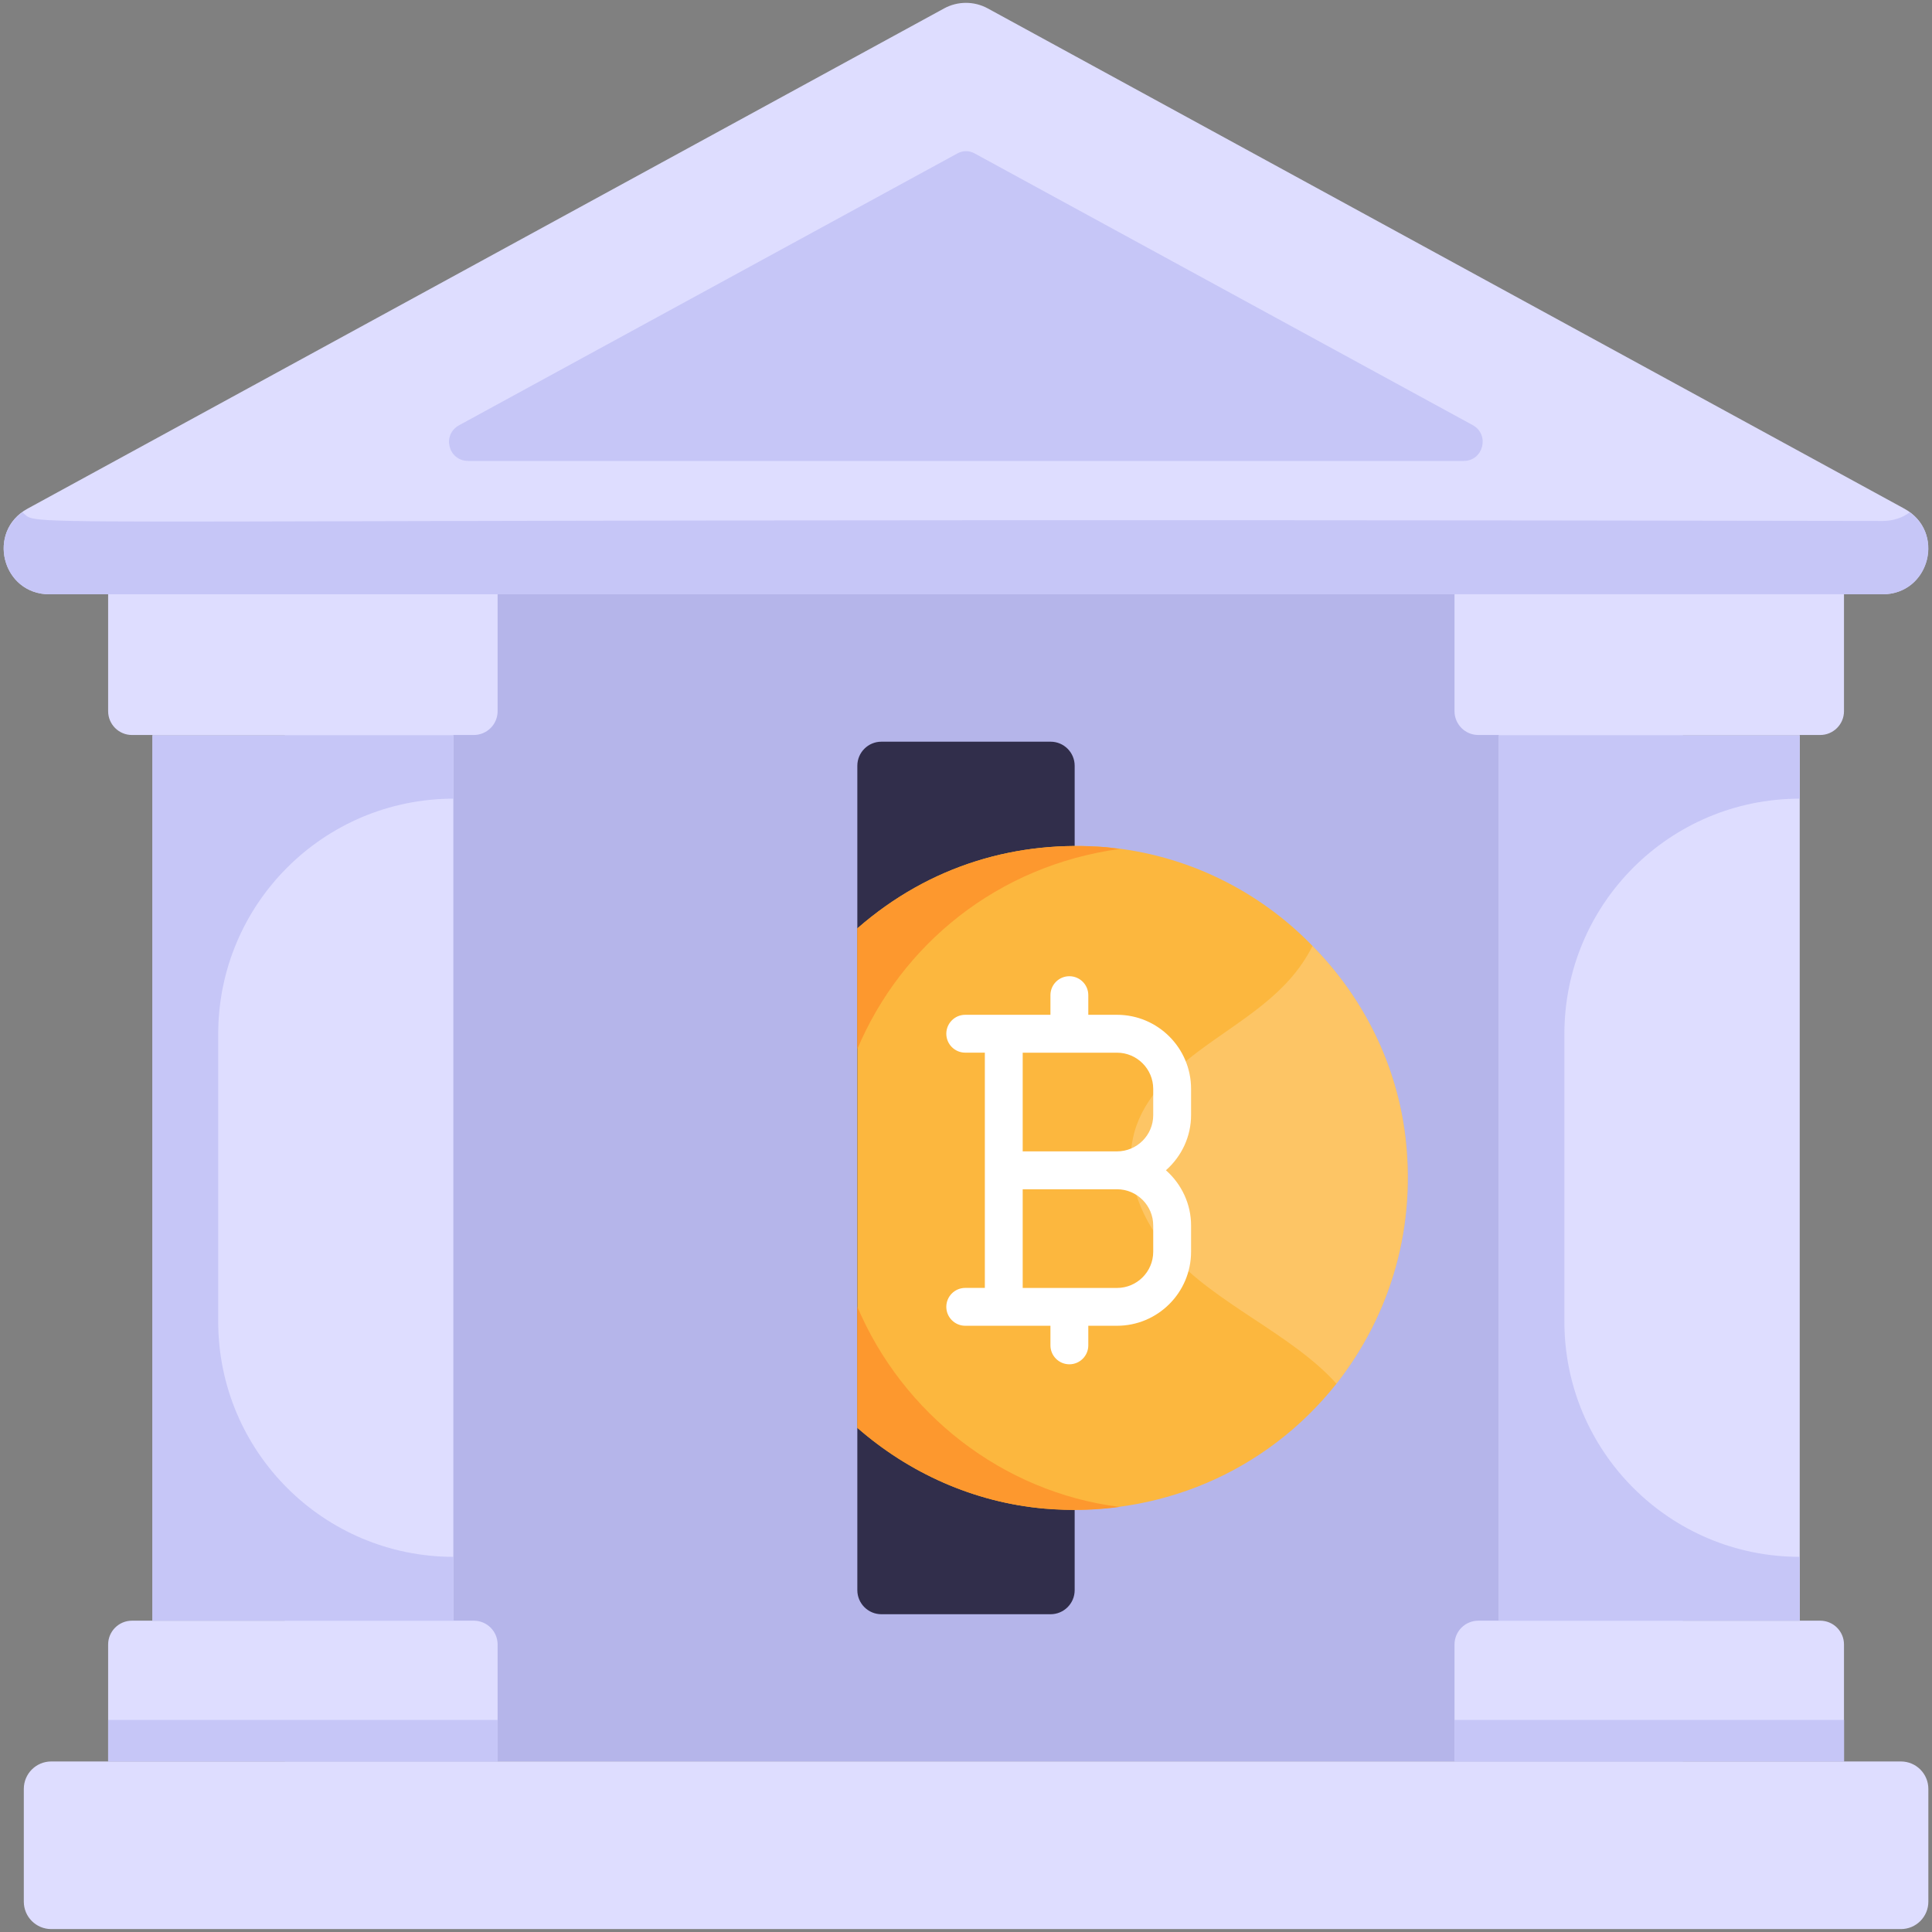 <svg xmlns="http://www.w3.org/2000/svg" version="1.1" xmlns:xlink="http://www.w3.org/1999/xlink" xmlns:svgjs="http://svgjs.com/svgjs" width="512" height="512" x="0" y="0" viewBox="0 0 53 53" style="enable-background:new 0 0 512 512" xml:space="preserve" class=""><rect x="0" y="0" width="53" height="53" fill="#808080" stroke="none"/><g transform="matrix(1.1,0,0,1.1,-2.65,-2.65)"><g xmlns="http://www.w3.org/2000/svg" id="_x34_2"><g><g><g><path d="m9.513 15.4h34.867v30.943h-34.867z" fill="#b5b5ea" data-original="#b5b5ea" class=""></path></g></g><g><g><path d="m50.5 47.022v2.812c0 .378-.306.684-.684.684h-46.129c-.378 0-.684-.306-.684-.684v-2.812c0-.378.306-.684.684-.684h46.129c.378 0 .684.306.684.684z" fill="#deddff" data-original="#deddff" class=""></path></g></g><g><g><g><path d="m14.819 43.421v2.917h-9.713v-2.917c0-.328.266-.594.594-.594h8.525c.328 0 .594.266.594.594z" fill="#deddff" data-original="#deddff" class=""></path></g></g><g><g><path d="m14.819 17.228v2.917c0 .328-.266.594-.594.594h-8.525c-.328 0-.594-.266-.594-.594v-2.917z" fill="#deddff" data-original="#deddff" class=""></path></g></g><g><g><path d="m6.211 20.742h7.504v22.085h-7.504z" fill="#deddff" data-original="#deddff" class=""></path></g></g></g><g><g><path d="m49.357 17.23h-45.717c-1.178 0-1.578-1.57-.545-2.135l22.859-12.476c.339-.185.75-.185 1.089 0l22.859 12.476c1.034.564.633 2.135-.545 2.135z" fill="#deddff" data-original="#deddff" class=""></path></g></g><g><g><path d="m49.358 17.23h-45.713c-1.14 0-1.544-1.437-.677-2.043.56.41-2.135.126 46.391.214.273 0 .499-.083.677-.214.867.618.451 2.043-.677 2.043z" fill="#c6c6f7" data-original="#c6c6f7" class=""></path></g></g><g><g><path d="m38.916 13.904h-24.829c-.499 0-.665-.653-.226-.891l12.414-6.772c.143-.083.309-.083.451 0l12.414 6.772c.428.238.261.891-.226.891z" fill="#c6c6f7" data-original="#c6c6f7" class=""></path></g></g><g><g><g><path d="m48.396 43.421v2.917h-9.713v-2.917c0-.328.266-.594.594-.594h8.525c.328 0 .594.266.594.594z" fill="#deddff" data-original="#deddff" class=""></path></g></g><g><g><path d="m38.681 45.302h9.716v1.038h-9.716z" fill="#c6c6f7" data-original="#c6c6f7" class=""></path></g></g><g><g><path d="m5.106 45.302h9.716v1.038h-9.716z" fill="#c6c6f7" data-original="#c6c6f7" class=""></path></g></g><g><g><path d="m48.396 17.228v2.917c0 .328-.266.594-.594.594h-8.525c-.328 0-.594-.266-.594-.594v-2.917z" fill="#deddff" data-original="#deddff" class=""></path></g></g><g><g><path d="m39.788 20.742h7.504v22.085h-7.504z" fill="#deddff" data-original="#deddff" class=""></path></g></g><g><g><path d="m41.423 28.195v7.171c0 3.241 2.627 5.869 5.869 5.869h0v1.592h-7.508v-22.08h7.508v1.58h-0c-3.241-0-5.869 2.627-5.869 5.869z" fill="#c6c6f7" data-original="#c6c6f7" class=""></path></g></g></g><g><g><path d="m7.851 28.195v7.171c0 3.241 2.627 5.869 5.869 5.869h0v1.592h-7.508v-22.08h7.508v1.58h-0c-3.241-0-5.869 2.627-5.869 5.869z" fill="#c6c6f7" data-original="#c6c6f7" class=""></path></g></g></g><g><g><path d="m29.21 21.506v20.56c0 .331-.269.6-.6.6h-4.22c-.331 0-.6-.269-.6-.6v-20.56c0-.331.269-.6.6-.6h4.22c.331 0 .6.269.6.6z" fill="#312e4b" data-original="#312e4b" class=""></path></g></g><g><g><g><g><path d="m37.436 30.589c-.25-1.766-1.085-3.365-2.294-4.589-1.335-1.377-3.143-2.281-5.131-2.461-2.208-.185-4.401.433-6.22 2.023v12.455c1.281 1.12 2.898 1.858 4.662 2.014 2.826.237 5.527-.896 7.287-3.115 1.355-1.727 2.025-3.947 1.697-6.327z" fill="#fcb73e" data-original="#fcb73e"></path></g></g><g><g><path d="m23.79 28.571c1.098-2.599 3.487-4.571 6.54-4.99-.111-.014-.209-.028-.32-.042-2.208-.185-4.401.433-6.22 2.023v3.009z" fill="#fd982e" data-original="#fd982e" class=""></path></g></g><g><g><path d="m23.79 34.997v3.021c1.281 1.12 2.898 1.858 4.662 2.014.64.056 1.265.042 1.877-.042-2.929-.37-5.411-2.335-6.54-4.994z" fill="#fd982e" data-original="#fd982e" class=""></path></g></g><g opacity=".2"><g><g><path d="m35.739 36.917c-1.115-1.242-3.008-1.98-4.158-3.268-.681-.779-1.14-1.836-.918-2.851.181-.89.876-1.599 1.613-2.155 1.085-.814 2.248-1.409 2.865-2.642 1.21 1.224 2.044 2.823 2.294 4.589.328 2.374-.338 4.595-1.697 6.327z" fill="#ffffff" data-original="#ffffff" class=""></path></g></g></g></g><g><g><path d="m32.113 29.564c0-1.018-.828-1.847-1.847-1.847h-.716v-.49c0-.261-.212-.472-.472-.472-.261 0-.472.212-.472.472v.49h-2.125c-.261 0-.472.212-.472.472 0 .261.212.472.472.472h.489v5.867h-.489c-.261 0-.472.212-.472.472s.212.472.472.472h2.125v.489c0 .261.212.472.472.472.261 0 .472-.212.472-.472v-.489h.716c1.018 0 1.847-.828 1.847-1.847v-.656c0-.523-.228-1.021-.627-1.375.399-.353.627-.851.627-1.375zm-.944 3.406v.656c0 .497-.405.903-.903.903h-2.352v-2.461h2.352c.497 0 .903.405.903.903zm-.903-1.847h-2.352v-2.461h2.352c.497 0 .903.405.903.903v.655c0.0.498-.405.903-.903.903z" fill="#ffffff" data-original="#ffffff" class=""></path></g></g></g></g></g></svg>